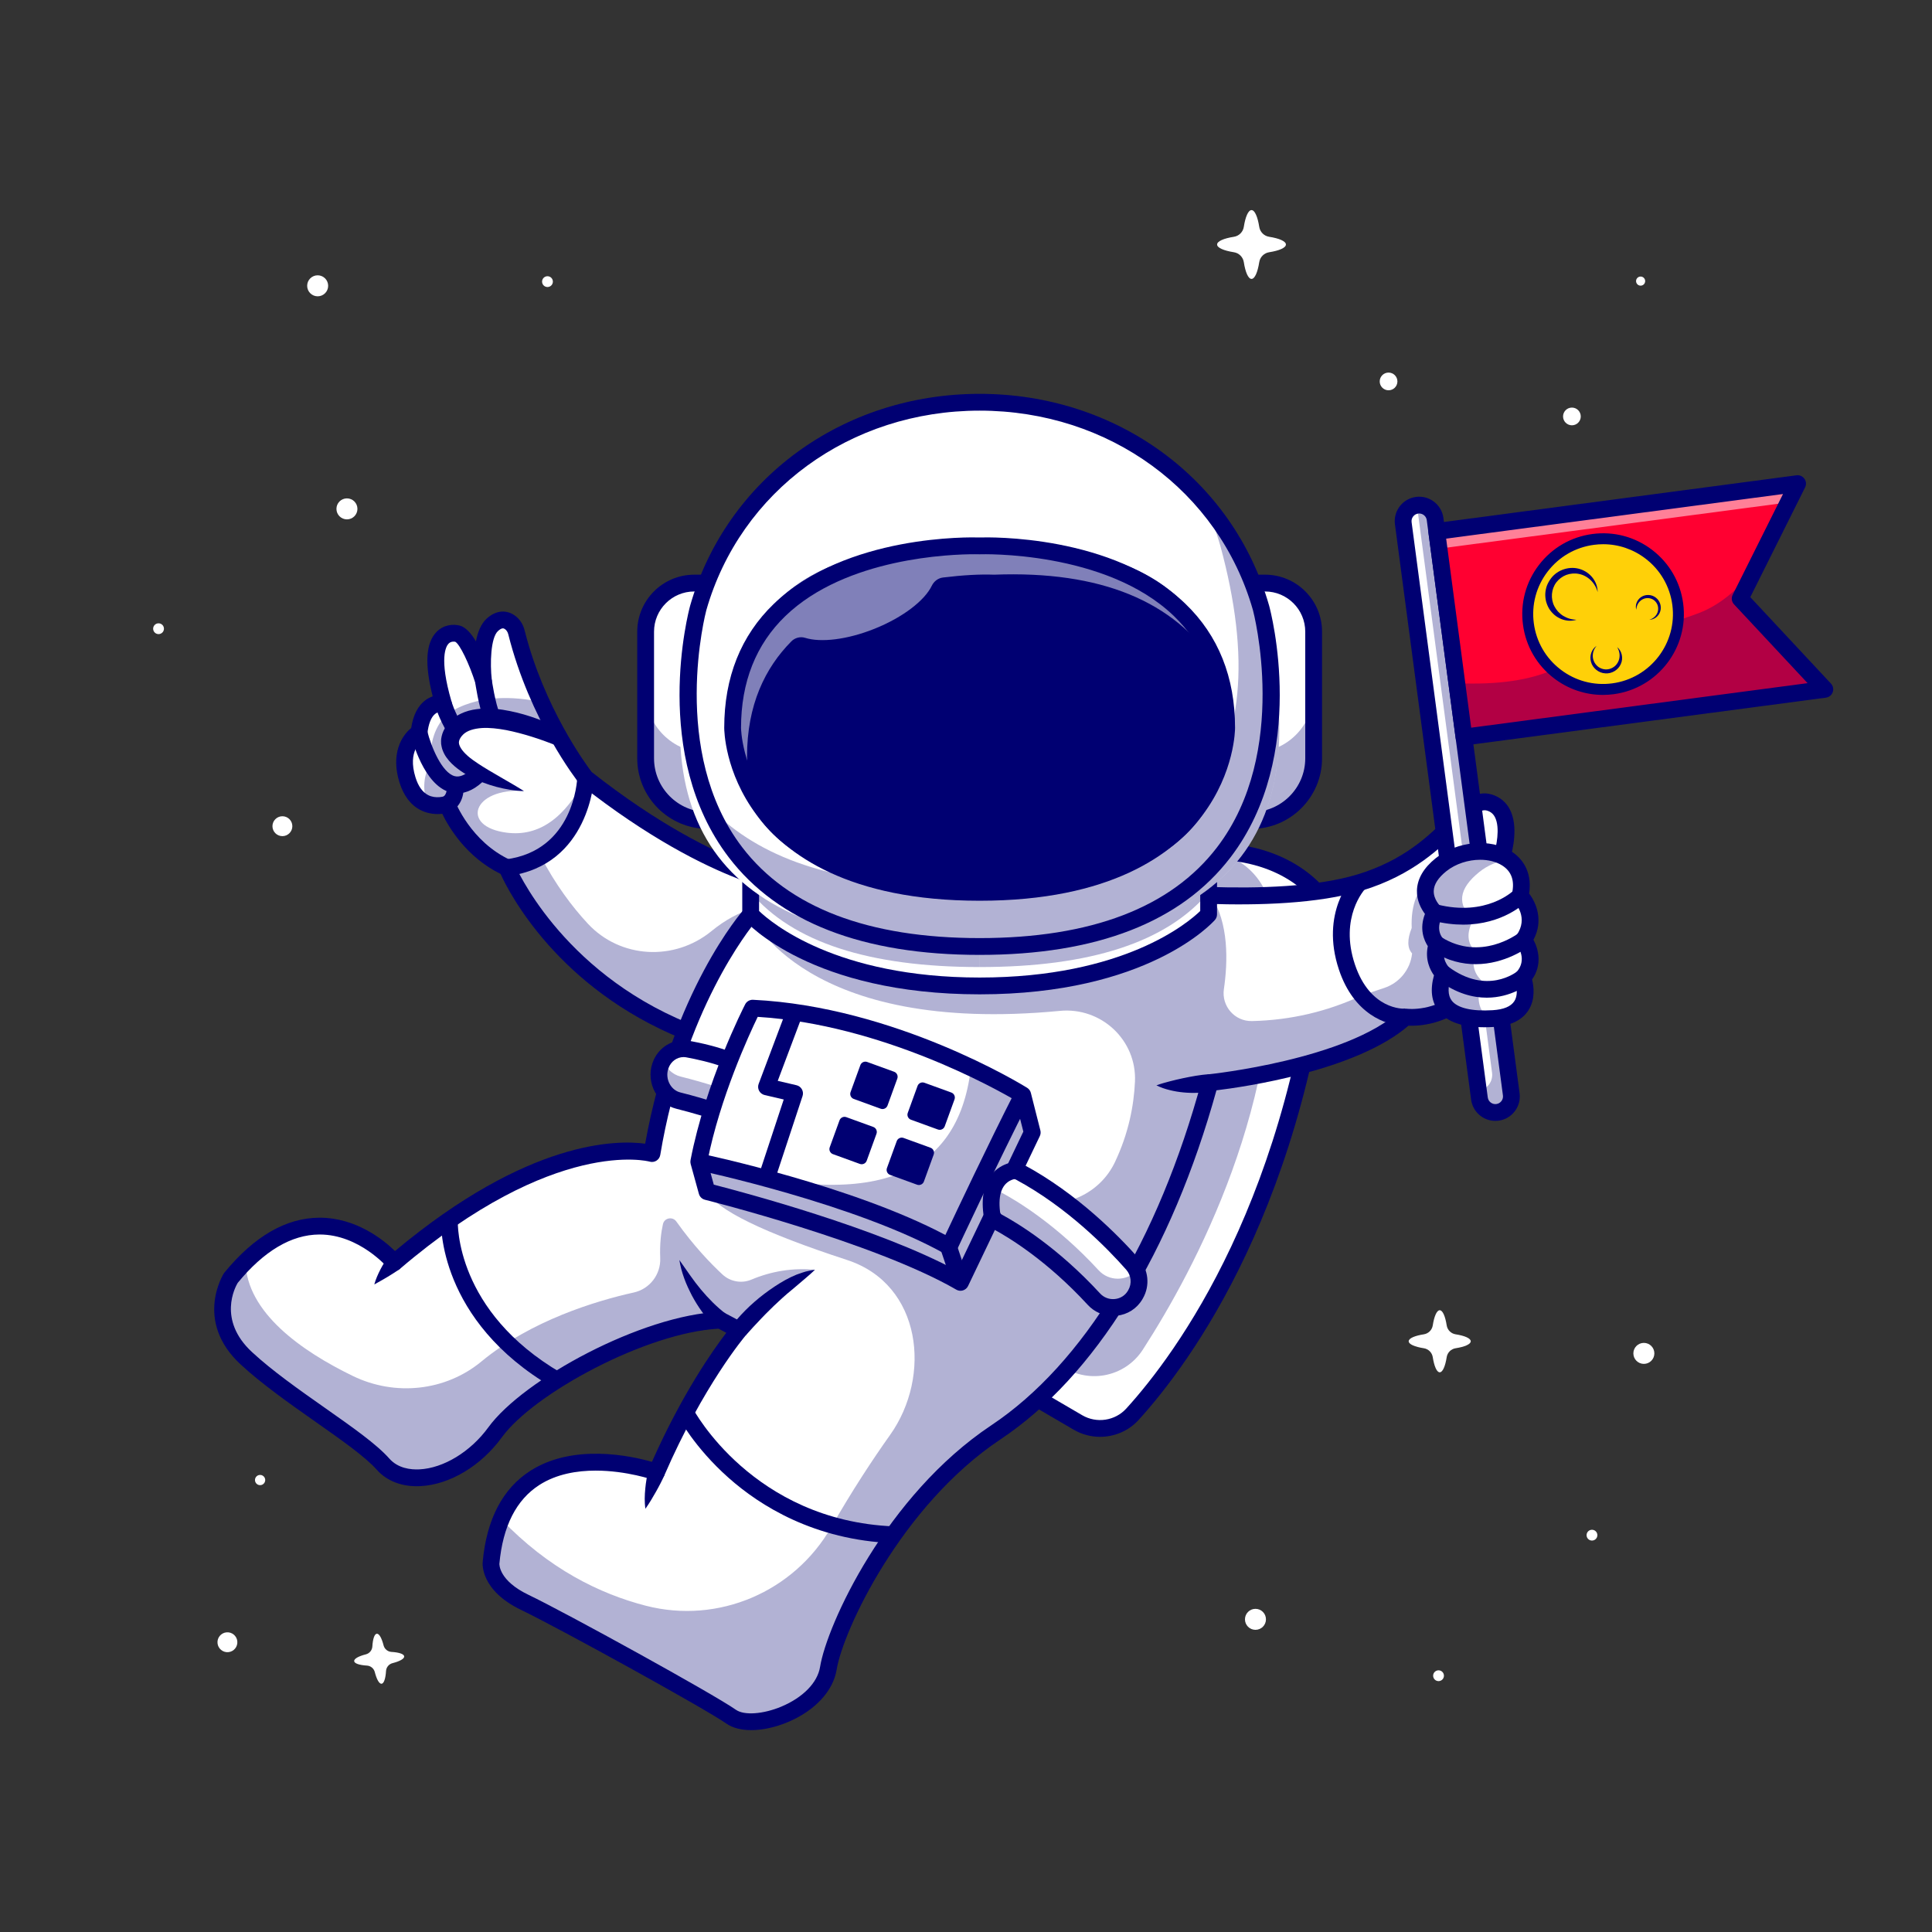 <svg version="1.2" baseProfile="tiny-ps" xmlns="http://www.w3.org/2000/svg" viewBox="0 0 4000 4000" width="600" height="600">
	<rect x="0" y="0" width="4000" height="4000" fill="#333333" stroke="none"/>
	<title>3400_7_06-ai</title>
	<style>
		tspan { white-space:pre }
		.shp0 { fill: #ffffff } 
		.shp1 { fill: #000072 } 
		.shp2 { fill: #ff0031 } 
		.shp3 { fill: #ffd008 } 
	</style>
	<g id="Layer 1">
		<g id="&lt;Group&gt;">
			<g id="&lt;Group&gt;">
				<g id="&lt;Group&gt;">
					<g id="&lt;Group&gt;">
						<g id="&lt;Group&gt;">
							<path id="&lt;Path&gt;" class="shp0" d="M1631.64 1950.03C1629.9 2063.7 1595.37 2206.58 1419.15 2134.64C1234.3 2059.23 1111.13 1946.49 1049.62 1796.41C989.31 1768.73 948.06 1724.91 925.86 1664.96C912.32 1669.83 898.42 1669.56 884.18 1664.16C868.83 1658.35 852.98 1644.64 843.64 1614.63C828.74 1566.74 836.72 1534.26 867.59 1517.21C872.39 1470.9 889.15 1450.68 917.87 1456.55C876.38 1313.61 928.85 1307.2 947.43 1312.02C963.92 1316.3 981.76 1348.77 1000.93 1409.45C994.01 1349.83 1000.14 1311.23 1019.31 1293.64C1033.67 1280.48 1045.65 1282.26 1054.04 1287.38C1061.84 1292.1 1067.01 1300.2 1069.19 1309.09C1082.66 1362.65 1101.14 1411.53 1120.42 1453.56C1131.15 1477.01 1142.13 1498.33 1152.56 1517.21C1174.22 1556.32 1194.21 1587.47 1212.52 1610.66C1350.44 1719.36 1461.43 1774.75 1533.02 1802.58C1568.09 1816.19 1596.01 1841.72 1613 1873.47C1625.43 1896.47 1632.08 1922.75 1631.64 1950.03Z" />
						</g>
						<g id="&lt;Group&gt;">
							<path id="&lt;Compound Path&gt;" fill-rule="evenodd" class="shp1" d="M1504.1 2171.44C1476.91 2171.44 1446.33 2164.55 1412.56 2150.76C1154.48 2045.45 1053.89 1847.92 1036.31 1809.32C965.28 1774.28 928.95 1712.44 915.63 1684.84C904.08 1686.18 887.82 1685.7 871.35 1677.51C850.65 1667.21 835.74 1647.79 827.03 1619.8C808.58 1560.48 831.66 1523.15 851.32 1507.34C855.41 1480.4 865.41 1460.93 881.09 1449.42C886.07 1445.76 891.09 1443.32 895.82 1441.71C878.89 1375 881.51 1331.29 903.73 1308.39C918.37 1293.29 938.15 1291.67 951.78 1295.19C964.07 1298.36 975.44 1311.2 985.37 1327.81C989 1309.11 995.69 1291.7 1007.54 1280.84C1025.07 1264.78 1045.3 1261.73 1063.05 1272.51C1074.4 1279.39 1082.58 1290.88 1086.08 1304.85C1126.29 1465.07 1213.74 1583.56 1224.97 1598.32C1361.91 1706.02 1471.44 1760.01 1539.31 1786.34C1606.06 1812.24 1650.16 1878.13 1649.04 1950.31C1647.47 2052.04 1622.21 2119.79 1573.95 2151.68C1554.03 2164.85 1530.68 2171.43 1504.1 2171.44ZM925.77 1647.59C932.88 1647.59 939.6 1651.92 942.18 1658.91C942.48 1659.71 974.39 1742.76 1056.89 1780.61C1060.89 1782.45 1064.05 1785.74 1065.72 1789.82C1066.62 1791.99 1159.01 2009.73 1425.7 2118.57C1481.2 2141.21 1524.63 2142.59 1554.78 2122.67C1602.23 2091.31 1613.32 2011.34 1614.27 1949.77C1615.16 1892.07 1579.98 1839.43 1526.73 1818.77C1456.36 1791.46 1342.86 1735.55 1201.75 1624.29C1200.68 1623.45 1199.72 1622.49 1198.88 1621.42C1194.73 1616.18 1096.95 1491.03 1052.35 1313.32C1051.11 1308.35 1048.43 1304.31 1045 1302.23C1042.9 1300.97 1039.39 1298.83 1031.04 1306.48C1015.78 1320.47 1014.35 1373.94 1018.2 1407.44C1019.23 1416.34 1013.32 1424.56 1004.56 1426.43C995.8 1428.34 987.05 1423.22 984.35 1414.67C971.46 1373.93 952.1 1334.03 942.68 1328.77C940.58 1328.3 933.8 1327.34 928.69 1332.6C923.51 1337.95 908.62 1362.31 934.59 1451.7C936.33 1457.7 935.16 1464.27 930.81 1468.76C926.45 1473.24 920.47 1475.15 914.42 1473.58C914.47 1473.66 914.03 1473.54 913.29 1473.54C911.12 1473.54 906.11 1474 901.19 1477.81C892.62 1484.47 886.98 1498.72 884.88 1519.01C884.3 1524.68 880.98 1529.7 875.99 1532.45C872.76 1534.37 842.96 1553.93 860.24 1609.47C865.97 1627.89 874.82 1640.26 886.55 1646.22C902.51 1654.35 919.95 1648.59 920.13 1648.53C921.99 1647.89 923.9 1647.59 925.77 1647.59Z" />
						</g>
						<g id="&lt;Group&gt;" style="opacity: 0.302">
							<path id="&lt;Path&gt;" class="shp1" d="M1631.64 1950.03C1629.9 2063.7 1595.37 2206.58 1419.15 2134.64C1234.3 2059.23 1111.13 1946.49 1049.62 1796.41C989.31 1768.73 948.06 1724.91 925.86 1664.96C912.32 1669.83 898.42 1669.56 884.18 1664.16C874.38 1632.57 877.01 1604.26 892.08 1579.26C889.23 1537.36 900.49 1503.69 925.86 1478.26C987.62 1437.12 1064.28 1441.49 1120.42 1453.56C1131.15 1477.01 1142.13 1498.33 1152.56 1517.21C1088.47 1491.5 1026.49 1483.44 966.6 1493.01C901.29 1529.91 910 1565.83 992.74 1600.77L1084.74 1637.78C979.17 1630.43 951.5 1711.71 1049.62 1724.03C1115.07 1732.21 1169.37 1694.42 1212.52 1610.66C1213.95 1673.45 1183.03 1727.74 1119.77 1773.51C1150.17 1831.29 1184.01 1876.76 1217.07 1912.33C1284.46 1984.81 1396.47 1990.51 1473.01 1927.77C1533.09 1878.52 1586.1 1872.53 1613 1873.47C1625.43 1896.47 1632.08 1922.75 1631.64 1950.03Z" />
						</g>
						<g id="&lt;Group&gt;">
							<g id="&lt;Group&gt;">
								<path id="&lt;Path&gt;" class="shp1" d="M1051.86 1813.66L1047.41 1779.17C1187.71 1761.04 1194.91 1616.13 1195.14 1609.97L1229.89 1611.31C1229.82 1613.11 1220.98 1791.8 1051.86 1813.66Z" />
							</g>
							<g id="&lt;Group&gt;">
								<path id="&lt;Path&gt;" class="shp1" d="M1150.72 1542.94C1117.62 1529.93 1082.38 1518.38 1048.02 1511.58C1030.79 1508.44 1013.53 1506.29 997.52 1507.31C981.63 1508.48 967.24 1512.36 958.69 1520.95C954.18 1525.37 951.14 1530.57 950.47 1534.35C949.44 1538.09 950.56 1542.79 953.92 1548.54C957.29 1554.2 962.71 1560.07 968.9 1565.47C975.08 1570.96 982.3 1575.82 989.55 1580.77C1019.14 1600.28 1052.13 1617.21 1084.77 1637.79C1065.3 1637.4 1046.35 1633.96 1027.73 1629.11C1009.15 1624.07 990.92 1617.38 973.39 1608.03C964.6 1603.37 956.06 1598.05 947.71 1591.71C939.43 1585.31 931.23 1578.02 924.22 1568.06C920.72 1563.16 917.68 1557.29 915.53 1550.73C914.45 1547.47 913.95 1543.79 913.32 1540.29C913.26 1536.66 912.97 1532.89 913.5 1529.3C914.5 1522.03 916.89 1515.19 920.09 1509.45C923.23 1503.61 927.1 1498.68 931.34 1494.05C940.02 1484.8 951.03 1478.31 961.95 1474.27C972.91 1470.11 983.97 1468.31 994.66 1467.41C1016.04 1465.9 1036.3 1468.14 1055.76 1472.16C1075.25 1476.04 1093.99 1481.62 1112.22 1488.24C1130.56 1494.91 1147.98 1502.32 1165.68 1511.55L1150.72 1542.94Z" />
							</g>
							<g id="&lt;Group&gt;">
								<path id="&lt;Path&gt;" class="shp1" d="M947.22 1642.52C942.11 1642.52 937.02 1641.82 931.94 1640.43C877.41 1625.45 853.27 1531.94 850.69 1521.32L884.48 1513.11C884.49 1513.12 884.49 1513.12 884.49 1513.13C892.4 1545.55 914.79 1599.67 941.17 1606.9C952.29 1609.96 965.46 1603.79 980.31 1588.61L1005.17 1612.92C985.91 1632.61 966.49 1642.52 947.22 1642.52Z" />
							</g>
							<g id="&lt;Group&gt;">
								<path id="&lt;Path&gt;" class="shp1" d="M933.75 1680.44L918 1649.44L917.51 1649.7C919.08 1648.75 926.82 1643.19 924.65 1627.03L959.12 1622.4C963.6 1655.76 945.28 1674.58 933.75 1680.44Z" />
							</g>
							<g id="&lt;Group&gt;">
								<path id="&lt;Path&gt;" class="shp1" d="M927.52 1519.24C907.86 1486.57 901.33 1461.95 901.06 1460.92L934.7 1452.12C934.76 1452.32 940.46 1473.28 957.32 1501.32L927.52 1519.24Z" />
							</g>
							<g id="&lt;Group&gt;">
								<path id="&lt;Path&gt;" class="shp1" d="M1003.11 1493.72C990.55 1461.54 983.97 1413.79 983.7 1411.77L1018.16 1407.1C1018.22 1407.55 1024.46 1452.78 1035.51 1481.08L1003.11 1493.72Z" />
							</g>
						</g>
					</g>
					<g id="&lt;Group&gt;">
						<g id="&lt;Group&gt;">
							<path id="&lt;Path&gt;" class="shp0" d="M2747.67 1875.95C2695.16 2480.48 2452.87 2809.17 2344.56 2928.1C2315.8 2959.7 2268.75 2966.66 2231.88 2945.09L2149.06 2896.75L2028.24 2838.68L2066.49 2748.36L2483.67 1762.78C2537.52 1760.3 2581.54 1767.4 2617.11 1779.08C2681.27 1800.17 2724.79 1832.47 2747.67 1875.95Z" />
						</g>
						<g id="&lt;Group&gt;" style="opacity: 0.302">
							<path id="&lt;Path&gt;" class="shp1" d="M2193.76 2825.17L2148.3 2791.03L2066.49 2748.36L2483.67 1762.78C2484.21 1762.76 2484.74 1762.73 2485.28 1762.71C2561.8 1759.44 2626.71 1818.32 2632.39 1894.7C2660.87 2277.41 2474.38 2626.73 2366 2794.46C2328.36 2852.72 2249.23 2866.82 2193.76 2825.17Z" />
						</g>
						<g id="&lt;Group&gt;">
							<path id="&lt;Compound Path&gt;" fill-rule="evenodd" class="shp1" d="M2277.54 2974.8C2258.85 2974.8 2240.03 2970.01 2223.11 2960.12L2140.92 2912.11L2020.71 2854.33C2012.35 2850.3 2008.61 2840.42 2012.23 2831.88L2467.63 1756.02C2470.24 1749.85 2476.16 1745.73 2482.85 1745.43C2691.11 1735.79 2760.21 1862.44 2763.05 1867.83C2764.61 1870.78 2765.28 1874.12 2764.99 1877.44C2711.7 2490.89 2462.21 2824.74 2357.42 2939.8C2336.54 2962.73 2307.21 2974.8 2277.54 2974.8ZM2050.72 2830.16L2156.62 2881.07C2157.04 2881.27 2157.45 2881.49 2157.86 2881.73L2240.65 2930.09C2270.36 2947.46 2308.66 2941.69 2331.71 2916.38C2433.8 2804.28 2676.48 2479.33 2729.86 1879.97C2717.18 1860.03 2654.37 1776.1 2495.33 1779.8L2050.72 2830.16Z" />
						</g>
					</g>
					<g id="&lt;Group&gt;">
						<g id="&lt;Group&gt;">
							<path id="&lt;Path&gt;" class="shp0" d="M3109.65 1773.51C3122.4 2015.19 3055.86 2125.92 2910.03 2105.68C2833.36 2176.46 2698.31 2221.7 2504.88 2241.41C2420.72 2551.22 2272.87 2824.82 2062.07 2965.36C1851.28 3105.86 1728.86 3368.82 1715 3453.98C1701.19 3539.18 1560.64 3587.07 1513.79 3554.24C1466.94 3521.4 1162.5 3353.92 1086.88 3317.7C1036.5 3293.59 1013.09 3266.27 1016.63 3235.73C1019.91 3200.11 1027.26 3170.3 1037.65 3145.41C1088.98 3022.23 1196.25 2989.71 1359.43 3047.83C1414.78 2920.09 1471.73 2822.15 1530.29 2754.02C1520.71 2748.69 1507.76 2741.77 1491.44 2733.25C1336.03 2739.66 1093.29 2871.67 1025.13 2965.36C992.93 3009.68 950.21 3039.19 908.97 3052.16C889.99 3058.12 871.26 3060.6 854.07 3059.31C829.63 3057.62 808.22 3048.43 793.07 3031.34C744.08 2976 597.17 2892.93 509.88 2812.05C451.69 2758.09 441.04 2702.73 477.94 2645.96C488.07 2633.54 498.16 2622.41 508.14 2612.48C620.13 2500.96 722.9 2501.47 816.47 2614.02C1039.34 2423.81 1217.13 2348.57 1349.84 2388.32C1386.04 2171.14 1454.16 2006.12 1554.18 1893.24C1554.18 1893.21 1554.18 1893.19 1554.18 1893.19C1726.58 1780.25 1978.38 1762.18 2309.58 1838.99C2368.08 1846.64 2433.82 1851.63 2506.82 1853.95C2608.17 1857.08 2728.25 1853.35 2814.74 1827.27C2994.64 1773.02 3027.68 1644.19 3084.07 1661.73C3139.56 1678.97 3110.64 1770.43 3109.7 1773.51L3109.65 1773.51Z" />
						</g>
						<g id="&lt;Group&gt;" style="opacity: 0.302">
							<path id="&lt;Path&gt;" class="shp1" d="M2910.03 2105.68C2833.36 2176.46 2698.31 2221.7 2504.88 2241.41C2420.72 2551.22 2272.87 2824.82 2062.07 2965.36C1851.28 3105.86 1728.86 3368.82 1715 3453.98C1701.19 3539.18 1560.64 3587.07 1513.79 3554.24C1466.94 3521.4 1162.5 3353.92 1086.88 3317.7C1036.5 3293.59 1013.09 3266.27 1016.63 3235.73C1019.91 3200.11 1027.26 3170.3 1037.65 3145.41C1135.73 3248.09 1241.94 3299.99 1337.2 3324.51C1487.25 3363.15 1644.3 3295.73 1721.28 3161.27C1763.72 3087.16 1805.46 3023.46 1842.87 2970.83C1929.32 2849.21 1908.76 2659.27 1753.87 2608.7C1580.62 2552.14 1483.92 2504.95 1463.76 2467.11L1965.19 2549.63L1980.45 2447.44L2133.99 2486.79C2204.01 2504.74 2277.57 2471.13 2308.49 2405.79C2336.56 2346.49 2347.54 2289.23 2349.83 2239.52C2353.78 2153.52 2280.07 2084.7 2194.38 2092.91C1667.23 2143.43 1556.26 1897.85 1554.18 1893.24C1554.18 1893.21 1554.18 1893.19 1554.18 1893.19C1726.58 1780.25 1978.38 1762.18 2309.58 1838.99C2368.08 1846.64 2433.82 1851.63 2506.82 1853.95C2544.81 1911.13 2542.08 1992.38 2533.94 2047.8C2528.75 2083.18 2556.41 2114.86 2592.16 2114.02C2672.12 2112.15 2748.02 2094.41 2819.86 2060.82L2866.08 2045.37C2897.36 2034.91 2919.95 2007.31 2923.52 1974.52C2923.55 1974.26 2923.58 1974.06 2923.59 1973.93C2913.49 1962.76 2913.23 1945.18 2922.8 1921.16C2918.53 1824.78 2980.81 1775.57 3109.65 1773.51C3122.4 2015.19 3055.86 2125.92 2910.03 2105.68Z" />
						</g>
						<g id="&lt;Group&gt;" style="opacity: 0.302">
							<path id="&lt;Path&gt;" class="shp1" d="M1687.33 2628.92C1637.65 2650.91 1585.3 2692.61 1530.29 2754.02C1520.71 2748.69 1507.76 2741.77 1491.44 2733.25C1336.03 2739.66 1093.29 2871.67 1025.13 2965.36C992.93 3009.68 950.21 3039.19 908.97 3052.16C889.99 3058.12 871.26 3060.6 854.07 3059.31C829.63 3057.62 808.22 3048.43 793.07 3031.34C744.08 2976 597.17 2892.93 509.88 2812.05C451.69 2758.09 441.04 2702.73 477.94 2645.96C488.07 2633.54 498.16 2622.41 508.14 2612.48C510.93 2717.9 624.85 2797.5 730.52 2848.81C817.6 2891.1 922 2880.55 996.62 2818.89C1100.1 2733.39 1234.9 2693.15 1312.31 2675.93C1345.38 2668.57 1368.3 2638.5 1366.92 2604.64C1365.71 2574.63 1368.8 2551.13 1372.57 2534.35C1375.5 2521.33 1392.56 2518.11 1400.29 2529C1436.21 2579.55 1471.65 2616.24 1495.71 2638.6C1511.84 2653.6 1535.23 2657.89 1555.53 2649.37C1598.07 2631.51 1642 2624.69 1687.33 2628.92Z" />
						</g>
						<g id="&lt;Group&gt;">
							<path id="&lt;Compound Path&gt;" fill-rule="evenodd" class="shp1" d="M1555.43 3582.04C1534.74 3582.04 1516.75 3577.54 1503.82 3568.48C1458.7 3536.86 1153.46 3368.88 1079.39 3333.41C993.59 3292.33 999.08 3236.11 999.36 3233.74C1007.51 3145.32 1040.78 3081.68 1098.21 3045.01C1187.54 2987.97 1307.32 3014.43 1349.77 3026.6C1412.75 2884.91 1476.6 2794.66 1503.72 2759.4C1497.36 2756.01 1491.37 2752.86 1487.56 2750.86C1336.6 2759.41 1104.65 2885.59 1039.21 2975.57C995.87 3035.16 931.01 3073.99 869.93 3076.91C832.96 3078.69 801.03 3066.59 780.04 3042.87C756.49 3016.24 706.25 2980.93 653.07 2943.55C600.92 2906.9 541.82 2865.35 498.07 2824.8C401.15 2734.97 462.73 2637.46 463.37 2636.49C463.71 2635.96 464.08 2635.45 464.48 2634.96C525.97 2559.72 592.13 2521.43 661.12 2521.14C661.38 2521.14 661.64 2521.14 661.91 2521.14C737.55 2521.14 794.16 2567.09 817.81 2590.14C1093.93 2359.17 1278.03 2359.99 1335.74 2367.9C1392.48 2052.45 1535 1888.59 1541.15 1881.65C1542.17 1880.49 1543.35 1879.47 1544.64 1878.63C1803.51 1709.07 2282.03 1814.85 2312.65 1821.86C2330.73 1824.14 2639.76 1861.93 2809.71 1810.64C2907.29 1781.19 2959.46 1729.24 2997.55 1691.31C3029.49 1659.5 3054.7 1634.37 3089.24 1645.11C3105.52 1650.18 3118.24 1660.81 3126.01 1675.88C3144.23 1711.17 3131.35 1761.6 3127.15 1775.72C3134.18 1917.79 3106.21 2018.79 3044 2075.92C2993.95 2121.88 2937.23 2124.42 2916.08 2123.58C2807.59 2217.35 2574.55 2250.58 2518.54 2257.37C2425.29 2593.41 2266.86 2849.71 2071.71 2979.81C1865.26 3117.45 1745.17 3376.78 1732.17 3456.78C1724.96 3501.15 1687.36 3541.69 1631.6 3565.22C1605.08 3576.4 1578.57 3582.04 1555.43 3582.04ZM1233.27 3044.74C1194.35 3044.74 1152.15 3051.79 1116.82 3074.39C1068.98 3105 1041.09 3159.82 1033.95 3237.35C1033.86 3238.73 1032.55 3272.42 1094.41 3302.04C1171.43 3338.93 1476.38 3506.77 1523.78 3540C1540.78 3551.92 1580.45 3549.05 1618.08 3533.18C1662.75 3514.33 1692.57 3483.68 1697.85 3451.2C1712 3364.09 1834.13 3096.4 2052.42 2950.88C2242.77 2823.97 2397.5 2570.4 2488.11 2236.86C2489.99 2229.91 2495.96 2224.85 2503.12 2224.12C2505.97 2223.83 2788.86 2193.91 2898.22 2092.91C2902.04 2089.37 2907.25 2087.73 2912.41 2088.46C2914.74 2088.74 2971.68 2095.54 3020.98 2049.84C3074.52 2000.23 3099.17 1905 3092.27 1774.44C3092.15 1772.3 3092.44 1770.15 3093.1 1768.12C3097.55 1754.43 3106.58 1713.98 3095.09 1691.78C3091.54 1684.93 3086.4 1680.65 3078.92 1678.33C3065.05 1674 3049.9 1688.26 3022.09 1715.95C2983.69 1754.19 2925.66 1811.97 2819.76 1843.93C2638.36 1898.69 2320.76 1858 2307.33 1856.24C2306.77 1856.17 2306.21 1856.07 2305.66 1855.94C2300.77 1854.81 1815.73 1745 1565.77 1906.37C1550.45 1924.71 1416.93 2091.65 1367 2391.19C1366.18 2396.11 1363.28 2400.45 1359.05 2403.09C1354.81 2405.73 1349.64 2406.43 1344.86 2404.99C1343.03 2404.47 1149.1 2353 827.78 2627.25C824.24 2630.27 819.64 2631.76 815.01 2631.35C810.37 2630.95 806.09 2628.72 803.12 2625.14C802.56 2624.47 744.13 2555.91 661.88 2555.91C661.58 2555.91 661.28 2555.91 660.97 2555.91C603.22 2556.28 546.41 2589.98 492.12 2656.11C487.37 2664.02 449.63 2732.49 521.71 2799.29C563.74 2838.25 619.32 2877.32 673.07 2915.1C730.36 2955.36 779.83 2990.14 806.09 3019.83C823.85 3039.9 849.72 3043.06 868.28 3042.17C918.3 3039.78 974.36 3005.61 1011.09 2955.11C1082.94 2856.32 1328.44 2722.56 1490.73 2715.89C1493.8 2715.75 1496.79 2716.44 1499.49 2717.84C1500.49 2718.37 1524.34 2730.82 1538.74 2738.82C1543.31 2741.35 1546.49 2745.81 1547.41 2750.95C1548.33 2756.1 1546.89 2761.38 1543.49 2765.35C1542.63 2766.35 1456.24 2868.18 1375.39 3054.76C1371.75 3063.16 1362.22 3067.31 1353.59 3064.23C1352.72 3063.92 1297.45 3044.74 1233.27 3044.74Z" />
						</g>
						<g id="&lt;Group&gt;">
							<g id="&lt;Group&gt;">
								<path id="&lt;Path&gt;" class="shp1" d="M828.65 2626.45C824.74 2629.35 820.49 2632.34 816.15 2635.09C811.84 2637.91 807.39 2640.62 802.92 2643.33C798.4 2646 793.91 2648.73 789.21 2651.33C784.58 2653.98 779.92 2656.66 774.97 2659.27C776.39 2653.86 778.34 2648.72 780.42 2643.64C782.48 2638.55 784.86 2633.68 787.3 2628.84C789.8 2624.05 792.4 2619.33 795.21 2614.79C798.01 2610.2 800.94 2605.89 804.32 2601.6L828.65 2626.45Z" />
							</g>
							<g id="&lt;Group&gt;">
								<path id="&lt;Path&gt;" class="shp1" d="M1144.55 2872.65C906.89 2734.03 912.73 2533.54 913.09 2525.07L947.84 2526.53C947.55 2534.16 943.32 2715.01 1162.07 2842.61L1144.55 2872.65Z" />
							</g>
							<g id="&lt;Group&gt;">
								<path id="&lt;Path&gt;" class="shp1" d="M1480.8 2747.01C1478.96 2745.44 1477.85 2744.37 1476.51 2743.09C1475.19 2741.86 1474.02 2740.6 1472.81 2739.34C1470.42 2736.83 1468.14 2734.3 1465.92 2731.73C1461.46 2726.63 1457.36 2721.3 1453.48 2715.86C1445.64 2705.05 1438.68 2693.77 1432.48 2682.17C1426.52 2670.42 1420.79 2658.67 1416.47 2646.36C1414.11 2640.31 1412.41 2633.97 1410.59 2627.77C1408.91 2621.49 1407.7 2615.07 1406.54 2608.7L1428.53 2640.05C1435.69 2650.36 1443.3 2660.22 1451.12 2669.75C1459.05 2679.2 1467.3 2688.25 1475.88 2696.76C1480.15 2701.03 1484.65 2705.03 1489.05 2708.99C1491.26 2710.95 1493.52 2712.85 1495.77 2714.65L1499.11 2717.3C1500.15 2718.12 1501.45 2719.1 1502.08 2719.51L1480.8 2747.01Z" />
							</g>
							<g id="&lt;Group&gt;">
								<path id="&lt;Path&gt;" class="shp1" d="M1516.59 2743.32C1522.25 2735.74 1527.69 2729.29 1533.72 2722.81C1539.59 2716.35 1545.85 2710.27 1552.14 2704.25C1558.52 2698.32 1565.12 2692.63 1571.81 2687.06C1578.64 2681.66 1585.46 2676.26 1592.6 2671.25C1606.84 2661.26 1621.53 2651.82 1637.25 2644.27C1641.21 2642.42 1645.2 2640.64 1649.2 2638.95C1653.35 2637.49 1657.45 2635.97 1661.61 2634.63L1667.86 2632.69C1669.98 2632.11 1672.17 2631.71 1674.31 2631.22C1678.6 2630.25 1682.95 2629.49 1687.33 2628.93C1674.5 2641.33 1661.44 2651.52 1648.91 2662.48C1645.69 2665.04 1642.59 2667.79 1639.44 2670.45C1636.33 2673.17 1633.07 2675.63 1629.98 2678.34C1623.78 2683.75 1617.64 2689.16 1611.69 2694.81C1605.57 2700.23 1599.79 2706.06 1593.96 2711.78L1585.25 2720.4C1582.41 2723.34 1579.63 2726.34 1576.73 2729.2C1571.07 2735.07 1565.53 2741.05 1560 2747L1544.01 2764.72L1516.59 2743.32Z" />
							</g>
							<g id="&lt;Group&gt;">
								<path id="&lt;Path&gt;" class="shp1" d="M1375.81 3053.7C1373.26 3059.55 1370.4 3065.55 1367.36 3071.38C1364.36 3077.26 1361.14 3083.08 1357.87 3088.9C1351.33 3100.57 1344.5 3112.08 1336.28 3123.7C1334.1 3109.58 1334.69 3095.68 1335.98 3082.09C1336.64 3075.28 1337.5 3068.52 1338.66 3061.85C1339.79 3055.14 1341.19 3048.62 1343.06 3042L1375.81 3053.7Z" />
							</g>
							<g id="&lt;Group&gt;">
								<path id="&lt;Path&gt;" class="shp1" d="M1849.22 3194.96C1685.84 3188.35 1573.57 3117.61 1508.17 3059.42C1437.2 2996.3 1405.16 2935.12 1403.83 2932.55L1434.73 2916.59L1419.28 2924.57L1434.72 2916.57C1435.93 2918.88 1558.55 3148.4 1850.63 3160.21L1849.22 3194.96Z" />
							</g>
							<g id="&lt;Group&gt;">
								<path id="&lt;Path&gt;" class="shp1" d="M2905.75 2123.22C2869.95 2123.22 2802.93 2099.75 2772.16 2007.69C2732.55 1889.16 2799.37 1818.17 2802.23 1815.2L2827.3 1839.3C2825.05 1841.69 2772.45 1898.85 2805.15 1996.67C2836.83 2091.49 2905.93 2088.54 2908.85 2088.33L2911.33 2123.02C2909.57 2123.15 2907.71 2123.22 2905.75 2123.22Z" />
							</g>
							<g id="&lt;Group&gt;">
								<path id="&lt;Path&gt;" class="shp1" d="M2507.8 2258.56C2498.02 2261.15 2488.76 2262.05 2479.16 2262.56C2469.62 2262.97 2460.05 2262.67 2450.49 2261.77C2440.94 2260.89 2431.4 2259.37 2421.97 2256.98C2412.55 2254.74 2403.21 2251.57 2394.22 2247.09C2403.71 2243.59 2412.86 2241.19 2421.94 2238.78C2431.01 2236.37 2439.98 2234.34 2448.9 2232.41C2457.82 2230.51 2466.7 2228.81 2475.57 2227.32C2484.37 2225.96 2493.48 2224.6 2501.97 2224.27L2502.65 2224.25C2512.29 2223.88 2520.4 2231.38 2520.77 2241.02C2521.09 2249.33 2515.52 2256.51 2507.8 2258.56Z" />
							</g>
						</g>
					</g>
					<g id="&lt;Group&gt;">
						<g id="&lt;Group&gt;">
							<g id="&lt;Group&gt;">
								<path id="&lt;Path&gt;" class="shp0" d="M1551.6 1698.69L1465.35 1698.69C1394.31 1698.69 1336.72 1641.1 1336.72 1570.06L1336.72 1307.8C1336.72 1252.23 1381.77 1207.19 1437.33 1207.19L1551.6 1207.19L1551.6 1698.69Z" />
							</g>
							<g id="&lt;Group&gt;" style="opacity: 0.302">
								<path id="&lt;Path&gt;" class="shp1" d="M1462.15 1558.21L1551.6 1558.21L1551.6 1698.69L1462.15 1698.69C1392.88 1698.69 1336.72 1642.54 1336.72 1573.27L1336.72 1432.79C1336.72 1502.05 1392.88 1558.21 1462.15 1558.21Z" />
							</g>
							<g id="&lt;Group&gt;">
								<path id="&lt;Compound Path&gt;" fill-rule="evenodd" class="shp1" d="M1568.99 1716.08L1465.35 1716.08C1384.84 1716.08 1319.34 1650.58 1319.34 1570.07L1319.34 1307.79C1319.34 1242.73 1372.27 1189.8 1437.33 1189.8L1568.99 1189.8L1568.99 1716.08ZM1437.33 1224.58C1391.44 1224.58 1354.11 1261.91 1354.11 1307.79L1354.11 1570.07C1354.11 1631.4 1404.01 1681.31 1465.35 1681.31L1534.22 1681.31L1534.22 1224.58L1437.33 1224.58Z" />
							</g>
						</g>
						<g id="&lt;Group&gt;">
							<g id="&lt;Group&gt;">
								<path id="&lt;Path&gt;" class="shp0" d="M2504.89 1207.19L2619.16 1207.19C2674.72 1207.19 2719.77 1252.23 2719.77 1307.8L2719.77 1570.06C2719.77 1641.1 2662.18 1698.69 2591.14 1698.69L2504.89 1698.69L2504.89 1207.19Z" />
							</g>
							<g id="&lt;Group&gt;" style="opacity: 0.302">
								<path id="&lt;Path&gt;" class="shp1" d="M2719.77 1432.79L2719.77 1573.27C2719.77 1642.54 2663.61 1698.69 2594.34 1698.69L2504.89 1698.69L2504.89 1558.21L2594.34 1558.21C2663.61 1558.21 2719.77 1502.05 2719.77 1432.79Z" />
							</g>
							<g id="&lt;Group&gt;">
								<path id="&lt;Compound Path&gt;" fill-rule="evenodd" class="shp1" d="M2591.14 1716.08L2487.5 1716.08L2487.5 1189.8L2619.16 1189.8C2684.22 1189.8 2737.15 1242.73 2737.15 1307.79L2737.15 1570.07C2737.15 1650.58 2671.65 1716.08 2591.14 1716.08ZM2522.27 1681.31L2591.14 1681.31C2652.48 1681.31 2702.38 1631.4 2702.38 1570.07L2702.38 1307.79C2702.38 1261.91 2665.05 1224.58 2619.16 1224.58L2522.27 1224.58L2522.27 1681.31Z" />
							</g>
						</g>
						<g id="&lt;Group&gt;">
							<g id="&lt;Group&gt;">
								<path id="&lt;Path&gt;" class="shp0" d="M2502.31 1801.09L2502.31 1893.18C2415.56 1991.91 2257.54 2041.27 2028.24 2041.27C1798.95 2041.27 1640.93 1991.91 1554.18 1893.18L1554.18 1801.09L2502.31 1801.09Z" />
							</g>
							<g id="&lt;Group&gt;" style="opacity: 0.302">
								<path id="&lt;Path&gt;" class="shp1" d="M2028.24 1801.09L2028.24 2002.18C1798.95 2002.18 1640.93 1950.62 1554.18 1847.5L1554.18 1801.09L2028.24 1801.09Z" />
							</g>
							<g id="&lt;Group&gt;" style="opacity: 0.302">
								<path id="&lt;Path&gt;" class="shp1" d="M2502.31 1801.09L2502.31 1847.5C2415.56 1950.62 2257.54 2002.18 2028.24 2002.18L2028.24 1801.09L2502.31 1801.09Z" />
							</g>
							<g id="&lt;Group&gt;">
								<path id="&lt;Compound Path&gt;" fill-rule="evenodd" class="shp1" d="M2028.25 2058.66C1680.43 2058.66 1546.63 1910.94 1541.1 1904.65C1538.32 1901.48 1536.78 1897.4 1536.78 1893.18L1536.78 1801.09C1536.78 1791.48 1544.56 1783.7 1554.17 1783.7L2502.33 1783.7C2511.93 1783.7 2519.71 1791.48 2519.71 1801.09L2519.71 1893.18C2519.71 1897.4 2518.18 1901.48 2515.39 1904.65C2509.86 1910.94 2376.06 2058.66 2028.25 2058.66ZM1571.55 1886.06C1596.46 1909.97 1730.86 2023.88 2028.25 2023.88C2326.92 2023.88 2460.16 1910.12 2484.94 1886.11L2484.94 1818.47L1571.55 1818.47L1571.55 1886.06Z" />
							</g>
						</g>
						<g id="&lt;Group&gt;">
							<g id="&lt;Group&gt;">
								<path id="&lt;Path&gt;" class="shp0" d="M1445.62 1258.68C1515.96 1012.42 1745.01 832.79 2028.24 832.79C2311.48 832.79 2540.53 1012.42 2610.87 1258.68C2738.25 1725.97 2544.05 1959.61 2028.24 1959.61C1512.44 1959.61 1318.24 1725.97 1445.62 1258.68Z" />
							</g>
							<g id="&lt;Group&gt;" style="opacity: 0.302">
								<path id="&lt;Path&gt;" class="shp1" d="M2028.25 1959.61C1686.62 1959.61 1533.11 1822.95 1468.17 1670.31C1557.05 1763.17 1704.11 1830.44 1943.79 1830.44C2459.59 1830.44 2653.8 1596.8 2526.42 1129.5C2517.62 1098.72 2506.35 1068.97 2492.79 1040.48C2546.95 1103.24 2587.62 1177.28 2610.87 1258.68C2738.25 1725.97 2544.05 1959.61 2028.25 1959.61Z" />
							</g>
							<g id="&lt;Group&gt;">
								<path id="&lt;Compound Path&gt;" fill-rule="evenodd" class="shp1" d="M2028.25 1977C1785.96 1977 1611.21 1909.07 1508.88 1775.1C1347.08 1563.3 1425.43 1266.63 1428.84 1254.1C1503.81 991.62 1744.67 815.41 2028.25 815.41C2311.82 815.41 2552.68 991.62 2627.59 1253.9C2631.07 1266.63 2709.41 1563.3 2547.61 1775.1C2445.27 1909.07 2270.53 1977 2028.25 1977ZM2028.25 850.18C1760.36 850.18 1532.94 1016.26 1462.34 1263.45C1461.61 1266.14 1385.25 1556.19 1536.64 1754.16C1632.07 1878.95 1797.47 1942.22 2028.25 1942.22C2259.02 1942.22 2424.42 1878.95 2519.85 1754.16C2671.24 1556.19 2594.89 1266.14 2594.1 1263.24C2523.55 1016.26 2296.13 850.18 2028.25 850.18Z" />
							</g>
						</g>
						<g id="&lt;Group&gt;">
							<g id="&lt;Group&gt;">
								<path id="&lt;Path&gt;" class="shp1" d="M1516.83 1507.02C1516.83 1242.66 1687.3 1117.05 2028.24 1130.2C2369.19 1117.05 2539.66 1242.66 2539.66 1507.02C2539.69 1734.01 2369.22 1847.5 2028.24 1847.5C1687.27 1847.5 1516.8 1734.01 1516.83 1507.02Z" />
							</g>
							<g id="&lt;Group&gt;" style="opacity: 0.502">
								<path id="&lt;Path&gt;" class="shp0" d="M2518.05 1378.03C2431.6 1244.1 2278.27 1181.37 2058.05 1189.82C2028.88 1188.71 1993.66 1190.66 1952.39 1195.68C1942.15 1196.93 1933.58 1203.57 1929.1 1212.87C1914.46 1243.21 1869.51 1278.22 1810.5 1301.84C1753.74 1324.57 1699.13 1330.7 1666.99 1320.59C1656.95 1317.43 1645.88 1320.36 1638.47 1327.83C1583.99 1382.79 1546.64 1459.51 1546.64 1566.63C1546.65 1592.14 1553.08 1621.85 1565.91 1655.75C1533.21 1604.16 1516.85 1554.59 1516.83 1507.02C1516.83 1242.66 1687.3 1117.05 2028.25 1130.2C2289.95 1120.12 2453.22 1202.73 2518.05 1378.03Z" />
							</g>
							<g id="&lt;Group&gt;">
								<path id="&lt;Compound Path&gt;" fill-rule="evenodd" class="shp1" d="M2028.25 1864.89C1756.86 1864.89 1627.54 1768.53 1566.83 1687.7C1500.19 1598.96 1499.44 1510.73 1499.44 1507.02C1499.44 1402.16 1533.99 1315.75 1602.13 1250.19C1751.81 1106.17 2009.88 1112.16 2028.25 1112.8C2046.6 1112.17 2304.68 1106.16 2454.36 1250.19C2522.5 1315.75 2557.05 1402.16 2557.05 1507.02C2557.05 1510.73 2556.3 1598.96 2489.66 1687.7C2428.96 1768.53 2299.63 1864.89 2028.25 1864.89ZM2017.83 1147.46C1969.32 1147.46 1751.67 1154.46 1626.14 1275.34C1565.14 1334.08 1534.22 1412.03 1534.22 1507.02C1534.22 1507.79 1535.3 1588.83 1595.84 1668.4C1676.33 1774.19 1825.85 1830.11 2028.25 1830.11C2230.64 1830.11 2380.16 1774.19 2460.66 1668.4C2521.19 1588.83 2522.27 1507.79 2522.27 1506.98C2522.27 1412.03 2491.35 1334.08 2430.35 1275.34C2289.19 1139.4 2031.52 1147.47 2028.91 1147.58L2028.25 1147.6L2027.58 1147.58C2027.3 1147.57 2023.87 1147.46 2017.83 1147.46Z" />
							</g>
						</g>
					</g>
					<g id="&lt;Group&gt;">
						<g id="&lt;Group&gt;">
							<g id="&lt;Group&gt;">
								<path id="&lt;Path&gt;" class="shp0" d="M3100.32 2303.02L3100.32 2303.02C3082.13 2305.43 3065.44 2292.63 3063.03 2274.44L2905.34 1083.35C2902.93 1065.16 2915.72 1048.46 2933.91 1046.05C2952.1 1043.64 2968.8 1056.44 2971.21 1074.63L3128.9 2265.72C3131.31 2283.91 3118.51 2300.61 3100.32 2303.02Z" />
							</g>
							<g id="&lt;Group&gt;" style="opacity: 0.302">
								<path id="&lt;Path&gt;" class="shp1" d="M3100.32 2303.02C3082.13 2305.43 3065.44 2292.63 3063.03 2274.44L3060.89 2258.25C3078.91 2255.69 3091.55 2239.1 3089.15 2221.01L2933.6 1046.11C2933.71 1046.09 2933.81 1046.06 2933.91 1046.05L2933.91 1046.05C2952.1 1043.64 2968.8 1056.44 2971.21 1074.63L3128.9 2265.72C3131.31 2283.91 3118.51 2300.61 3100.32 2303.02Z" />
							</g>
							<g id="&lt;Group&gt;">
								<path id="&lt;Compound Path&gt;" fill-rule="evenodd" class="shp1" d="M3095.93 2320.7C3070.95 2320.7 3049.16 2302.15 3045.79 2276.73L2888.1 1085.63C2886.32 1072.23 2889.87 1058.94 2898.1 1048.2C2906.32 1037.47 2918.23 1030.59 2931.63 1028.82C2959.26 1025.13 2984.78 1044.68 2988.44 1072.35L3146.14 2263.44C3147.91 2276.84 3144.36 2290.13 3136.14 2300.87C3127.92 2311.6 3116.01 2318.48 3102.6 2320.26L3102.61 2320.26C3100.36 2320.55 3098.13 2320.7 3095.93 2320.7ZM2938.28 1063.15C2937.59 1063.15 2936.89 1063.19 2936.19 1063.29C2932 1063.84 2928.28 1066 2925.7 1069.36C2923.13 1072.71 2922.02 1076.87 2922.57 1081.07L3080.27 2272.16C3081.41 2280.82 3089.38 2286.94 3098.04 2285.78C3102.24 2285.23 3105.96 2283.07 3108.53 2279.71C3111.1 2276.36 3112.22 2272.2 3111.66 2268.01L2953.97 1076.91C2952.91 1068.96 2946.09 1063.15 2938.28 1063.15Z" />
							</g>
						</g>
						<g id="&lt;Group&gt;">
							<path id="&lt;Path&gt;" class="shp2" d="M3602.85 1239.39L3778.11 1427.22L3030.97 1526.14L2974.58 1100.21L3721.72 1001.29L3636.84 1171.35L3602.85 1239.39Z" />
						</g>
						<g id="&lt;Group&gt;" style="opacity: 0.502">
							<g id="&lt;Group&gt;">
								<path id="&lt;Path&gt;" class="shp0" d="M3620.75 1258.57L3778.11 1427.22L3757.94 1429.89L3612.85 1274.39L3620.75 1258.57Z" />
							</g>
							<g id="&lt;Group&gt;">
								<path id="&lt;Path&gt;" class="shp0" d="M3036.24 1525.44L3030.97 1526.14L2974.58 1100.21L3721.72 1001.29L3702.31 1040.19L2984.58 1135.21L3036.24 1525.44Z" />
							</g>
						</g>
						<g id="&lt;Group&gt;" style="opacity: 0.302">
							<path id="&lt;Path&gt;" class="shp1" d="M3778.11 1427.22L3030.97 1526.14L3016.19 1414.53C3188.12 1421.84 3289.05 1374.13 3318.98 1271.41C3355.36 1306.45 3421.26 1305.83 3516.69 1269.54C3566.16 1250.71 3605.95 1212.82 3636.84 1171.35L3602.85 1239.39L3778.11 1427.22Z" />
						</g>
						<g id="&lt;Group&gt;">
							<path id="&lt;Compound Path&gt;" fill-rule="evenodd" class="shp1" d="M3030.98 1543.5C3027.18 1543.5 3023.46 1542.26 3020.4 1539.92C3016.74 1537.11 3014.35 1532.97 3013.74 1528.4L2957.35 1102.5C2956.09 1092.98 2962.79 1084.24 2972.31 1082.98L3719.43 984.06C3725.81 983.19 3732.13 985.97 3735.87 991.2C3739.61 996.44 3740.15 1003.31 3737.27 1009.07L3623.79 1236.35L3790.81 1415.33C3795.26 1420.09 3796.67 1426.94 3794.47 1433.07C3792.27 1439.2 3786.84 1443.58 3780.38 1444.44L3033.26 1543.35C3032.5 1543.45 3031.74 1543.5 3030.98 1543.5ZM2994.11 1115.17L3045.94 1506.59L3742.36 1414.39L3590.12 1251.25C3585.17 1245.94 3584.03 1238.11 3587.28 1231.62L3691.52 1022.84L2994.11 1115.17Z" />
						</g>
						<g id="&lt;Group&gt;">
							<path id="&lt;Path&gt;" class="shp3" d="M3473.61 1250.95C3484.92 1336.34 3424.86 1414.72 3339.47 1426.03C3254.08 1437.33 3175.69 1377.28 3164.38 1291.89C3153.08 1206.49 3213.14 1128.11 3298.53 1116.8C3383.92 1105.5 3462.31 1165.55 3473.61 1250.95Z" />
						</g>
						<g id="&lt;Group&gt;">
							<path id="&lt;Compound Path&gt;" fill-rule="evenodd" class="shp1" d="M3318.65 1438.73C3282.11 1438.73 3246.76 1426.81 3217.26 1404.21C3181.79 1377.03 3159.02 1337.67 3153.16 1293.37C3147.29 1249.07 3159.03 1205.15 3186.21 1169.67C3213.38 1134.21 3252.74 1111.44 3297.04 1105.58C3341.35 1099.73 3385.27 1111.45 3420.74 1138.62C3456.21 1165.8 3478.97 1205.16 3484.84 1249.46C3496.94 1340.9 3432.4 1425.15 3340.95 1437.26C3333.5 1438.24 3326.05 1438.73 3318.65 1438.73ZM3319.3 1126.75C3312.9 1126.75 3306.46 1127.17 3300.01 1128.03C3261.71 1133.1 3227.68 1152.78 3204.18 1183.45C3180.68 1214.12 3170.54 1252.1 3175.61 1290.4C3180.68 1328.7 3200.36 1362.74 3231.03 1386.23C3261.7 1409.73 3299.69 1419.88 3337.98 1414.81C3417.04 1404.34 3472.86 1331.5 3462.39 1252.43C3457.32 1214.13 3437.63 1180.09 3406.97 1156.6C3381.46 1137.06 3350.9 1126.75 3319.3 1126.75Z" />
						</g>
						<g id="&lt;Group&gt;">
							<path id="&lt;Path&gt;" class="shp1" d="M3263.88 1283.23C3259.01 1284.66 3253.83 1285.34 3248.55 1285.17C3243.33 1284.78 3238 1283.83 3232.96 1281.83C3228 1279.76 3223.15 1277.1 3218.89 1273.59C3214.69 1270.01 3210.96 1265.84 3207.85 1261.17C3204.89 1256.41 3202.7 1251.18 3201.13 1245.74C3199.71 1240.27 3199.14 1234.59 3199.35 1228.89C3199.72 1223.21 3200.86 1217.57 3202.83 1212.22C3204.95 1206.92 3207.76 1201.93 3211.2 1197.41C3224.97 1179.04 3250.63 1171.32 3271.68 1178.4C3282.22 1181.74 3291.43 1188.41 3297.86 1196.91C3301.02 1201.21 3303.54 1205.9 3305.24 1210.82C3306.93 1215.76 3307.64 1220.91 3307.78 1225.94C3302.67 1206.3 3286.86 1191.72 3269.04 1188.26C3260.18 1186.45 3251.03 1187.33 3242.77 1190.31C3234.59 1193.49 3227.44 1198.91 3222.14 1205.79C3211.78 1219.72 3209.94 1239.39 3218.17 1255.2C3220.2 1259.13 3222.71 1262.87 3225.76 1266.23C3228.93 1269.45 3232.37 1272.53 3236.33 1275C3240.33 1277.38 3244.63 1279.43 3249.27 1280.81C3253.9 1282.22 3258.79 1282.88 3263.88 1283.23Z" />
						</g>
						<g id="&lt;Group&gt;">
							<path id="&lt;Path&gt;" class="shp1" d="M3387.82 1262.3C3384.78 1253.05 3389.18 1241.48 3398.23 1235.85C3407.14 1230.02 3419.93 1230.58 3428.33 1237.44C3436.99 1243.94 3440.64 1256.05 3437.3 1265.98C3434.24 1276.04 3424.5 1283.17 3414.86 1283.02C3424.13 1280.61 3431.01 1273.15 3432.64 1264.74C3433.5 1260.56 3433.08 1256.24 3431.68 1252.34C3430.17 1248.48 3427.62 1245.1 3424.37 1242.6C3417.8 1237.69 3408.51 1236.82 3401.05 1240.73C3393.48 1244.43 3388.13 1252.7 3387.82 1262.3Z" />
						</g>
						<g id="&lt;Group&gt;">
							<path id="&lt;Path&gt;" class="shp1" d="M3348.17 1339.89C3357.81 1347.4 3361.3 1362.53 3355.81 1374.71C3350.61 1387.01 3336.9 1395.37 3323.36 1394.09C3309.79 1393.38 3297.53 1383.32 3294.07 1370.63C3290.22 1358.02 3295.38 1343.79 3305.53 1337.2C3297.56 1346.19 3295.6 1358.78 3299.79 1368.67C3301.81 1373.63 3305.27 1377.84 3309.45 1380.91C3313.72 1383.89 3318.74 1385.62 3323.87 1385.95C3334.15 1386.47 3344.43 1380.89 3349.47 1371.6C3354.77 1362.46 3354.56 1350.1 3348.17 1339.89Z" />
						</g>
					</g>
					<g id="&lt;Group&gt;">
						<g id="&lt;Group&gt;">
							<path id="&lt;Path&gt;" class="shp0" d="M2970.7 1889.3C2936.1 1857.9 2940.36 1824.89 2983.47 1790.29C3048.15 1738.39 3169.51 1759.95 3147.16 1854.97C3174.84 1882.65 3177.23 1912.99 3154.34 1945.99C3175.63 1973.14 3175.1 1999.22 3152.75 2024.24C3173.51 2076.94 3153.01 2105.15 3091.27 2108.87C2998.65 2114.46 2966.71 2078.53 2988.27 2015.46C2971.5 2000.02 2967.11 1979.92 2975.09 1955.17C2957.79 1937.87 2956.33 1915.92 2970.7 1889.3Z" />
						</g>
						<g id="&lt;Group&gt;" style="opacity: 0.302">
							<path id="&lt;Path&gt;" class="shp1" d="M3084.57 2109.19C2997.14 2112.66 2967.24 2076.98 2988.27 2015.46C2971.5 2000.02 2967.11 1979.92 2975.09 1955.17C2957.79 1937.87 2956.33 1915.92 2970.7 1889.3C2936.1 1857.9 2940.36 1824.89 2983.47 1790.29C3024.09 1757.7 3087.04 1754.1 3122.74 1779.44C3101.32 1782.87 3080.14 1791.41 3062.96 1805.2C3019.85 1839.8 3015.59 1872.8 3050.19 1904.21C3035.82 1930.82 3037.28 1952.78 3054.58 1970.08C3046.6 1994.83 3050.99 2014.92 3067.76 2030.36C3055.44 2066.4 3060.62 2093.56 3084.57 2109.19Z" />
						</g>
						<g id="&lt;Group&gt;">
							<path id="&lt;Compound Path&gt;" fill-rule="evenodd" class="shp1" d="M3073.4 2126.82C3027.3 2126.82 2995.28 2115.41 2978.06 2092.8C2963.7 2073.95 2960.63 2049.25 2968.88 2019.32C2960.88 2008.15 2950.25 1987.07 2956.13 1958.92C2948.36 1946.97 2938.09 1923.27 2950.21 1892.19C2942.62 1882.08 2932.99 1864.9 2933.64 1843.48C2934.38 1819.34 2947.48 1796.88 2972.59 1776.73C3016.69 1741.34 3085.24 1735.07 3128.64 1762.45C3158.45 1781.26 3171.73 1812.83 3165.85 1850C3181.05 1869.72 3195.9 1906.5 3174.85 1945.77C3185.57 1965.53 3193.15 1997.86 3172 2027.93C3175.51 2042.15 3179.03 2068.85 3164.58 2091.53C3151.22 2112.47 3126.91 2124.14 3092.31 2126.23C3085.77 2126.63 3079.46 2126.82 3073.4 2126.82ZM3064.57 1780.05C3039.97 1780.05 3013.78 1788.27 2994.36 1803.85C2977.65 1817.26 2968.93 1830.86 2968.41 1844.27C2967.71 1862.46 2982.34 1876.38 2982.48 1876.52C2988.25 1881.92 2989.75 1890.62 2986 1897.57C2970.77 1925.76 2987.22 1942.71 2987.39 1942.88C2992 1947.49 2993.64 1954.3 2991.64 1960.51C2983.18 1986.74 2999.87 2002.51 3000.04 2002.66C3005.11 2007.33 3006.95 2014.56 3004.72 2021.08C2997 2043.67 2997.34 2060.71 3005.73 2071.73C3017.42 2087.08 3047.43 2094.12 3090.22 2091.52C3113.07 2090.14 3128.23 2083.85 3135.25 2072.83C3145.87 2056.18 3136.66 2030.86 3136.57 2030.61C3134.16 2024.5 3135.4 2017.55 3139.78 2012.65C3162.59 1987.13 3142.91 1959.67 3140.59 1956.63C3136.02 1950.64 3135.76 1942.28 3140.05 1936.09C3165.03 1900.07 3137.95 1870.44 3134.78 1867.18C3130.64 1862.93 3128.87 1856.76 3130.23 1850.98C3136.54 1824.17 3129.76 1804.27 3110.09 1791.86C3097.45 1783.89 3081.39 1780.05 3064.57 1780.05Z" />
						</g>
						<g id="&lt;Group&gt;">
							<path id="&lt;Path&gt;" class="shp1" d="M3029.26 1914.36C3010.25 1914.36 2989.29 1911.98 2966.41 1906.15L2974.99 1872.45C3077.08 1898.46 3132.54 1844.98 3134.85 1842.68L3159.53 1867.18C3157.22 1869.52 3111.78 1914.36 3029.26 1914.36Z" />
						</g>
						<g id="&lt;Group&gt;">
							<path id="&lt;Path&gt;" class="shp1" d="M3055.2 1996.23C3027.82 1996.23 2997.27 1989.42 2965.92 1969.94L2984.27 1940.4C3065.3 1990.74 3140.59 1934.61 3143.76 1932.2L3164.97 1959.75C3162.26 1961.85 3116.73 1996.23 3055.2 1996.23Z" />
						</g>
						<g id="&lt;Group&gt;">
							<path id="&lt;Path&gt;" class="shp1" d="M3078.15 2065.6C3049.25 2065.6 3014.87 2056.82 2977.91 2029.43L2998.62 2001.49C3078.55 2060.75 3139.15 2012.89 3141.69 2010.82L3163.88 2037.6C3163.35 2038.04 3129.35 2065.6 3078.15 2065.6Z" />
						</g>
					</g>
					<g id="&lt;Group&gt;">
						<g id="&lt;Group&gt;">
							<path id="&lt;Path&gt;" class="shp0" d="M1475.9 2298.9C1452.95 2291.58 1429.04 2284.81 1404.17 2278.59C1374.85 2271.27 1357.1 2238.24 1366.96 2207.68C1367.11 2207.23 1367.26 2206.77 1367.42 2206.32C1375.86 2181.72 1399.96 2167.58 1424.02 2172C1445.87 2176.01 1480.57 2183.57 1510.69 2195.39C1545.48 2249.37 1533.88 2283.87 1475.9 2298.9Z" />
						</g>
						<g id="&lt;Group&gt;" style="opacity: 0.302">
							<path id="&lt;Path&gt;" class="shp1" d="M1522.99 2223.55C1530.23 2249.18 1529.33 2285.05 1475.9 2298.9C1452.95 2291.58 1429.04 2284.81 1404.17 2278.59C1374.85 2271.27 1357.1 2238.24 1366.96 2207.68C1367.11 2207.23 1367.26 2206.77 1367.42 2206.32C1368.8 2202.3 1370.63 2198.58 1372.78 2195.16C1378.78 2211.45 1391.94 2224.62 1409.14 2228.91C1434.01 2235.13 1457.92 2241.9 1480.87 2249.22C1502.6 2243.59 1515.65 2234.3 1522.99 2223.55Z" />
						</g>
						<g id="&lt;Group&gt;">
							<path id="&lt;Compound Path&gt;" fill-rule="evenodd" class="shp1" d="M1475.9 2316.29C1474.11 2316.29 1472.33 2316.02 1470.61 2315.47C1470.27 2315.36 1436.25 2304.53 1399.96 2295.47C1381.68 2290.9 1365.74 2278.45 1356.23 2261.32C1346.24 2243.33 1344.12 2221.84 1350.42 2202.34L1350.95 2200.74C1362.15 2168.1 1394.19 2148.88 1427.16 2154.9C1451.13 2159.3 1486.18 2167.1 1517.04 2179.21C1520.44 2180.54 1523.33 2182.91 1525.3 2185.97C1528.28 2190.59 1553.96 2232.19 1539.01 2270.47C1530.35 2292.64 1510.58 2307.87 1480.26 2315.73C1478.83 2316.11 1477.36 2316.29 1475.9 2316.29ZM1415.19 2188.59C1401.39 2188.59 1388.75 2197.74 1383.86 2211.96L1383.51 2213.02C1380.17 2223.39 1381.3 2234.84 1386.63 2244.44C1391.56 2253.31 1399.29 2259.45 1408.39 2261.73C1437.86 2269.09 1465.19 2277.36 1476.16 2280.76C1492.38 2275.77 1502.62 2268.07 1506.62 2257.82C1512.81 2241.95 1504.47 2220.35 1498.74 2209.45C1471.83 2199.55 1441.88 2192.96 1420.88 2189.11C1418.97 2188.76 1417.07 2188.59 1415.19 2188.59Z" />
						</g>
					</g>
					<g id="&lt;Group&gt;">
						<g id="&lt;Group&gt;">
							<path id="&lt;Path&gt;" class="shp0" d="M2137.14 2344.7C2089.94 2443.33 2040.43 2546.77 1988.59 2655.01C1872.57 2587.94 1697.63 2525.3 1463.76 2467.11L1446.72 2405.36C1467.32 2298.18 1504.5 2192.16 1558.26 2087.3C1736.76 2095.89 1905.63 2160.93 2010.16 2210.26C2054.67 2231.29 2090.42 2250.19 2117.42 2266.95L2137.14 2344.7Z" />
						</g>
						<g id="&lt;Group&gt;" style="opacity: 0.302">
							<path id="&lt;Path&gt;" class="shp1" d="M2137.14 2344.7C2089.94 2443.33 2040.43 2546.77 1988.59 2655.01C1872.57 2587.94 1697.63 2525.3 1463.76 2467.11L1446.72 2405.36C1795.91 2508.86 1983.73 2443.83 2010.16 2210.26C2054.67 2231.29 2090.42 2250.19 2117.42 2266.95L2137.14 2344.7Z" />
						</g>
						<g id="&lt;Group&gt;">
							<path id="&lt;Compound Path&gt;" fill-rule="evenodd" class="shp1" d="M1988.61 2672.4C1985.58 2672.4 1982.58 2671.61 1979.91 2670.07C1809.94 2571.82 1463.05 2484.85 1459.56 2483.99C1453.47 2482.47 1448.67 2477.78 1447 2471.73L1429.97 2409.99C1429.26 2407.41 1429.15 2404.71 1429.65 2402.08C1460.64 2240.74 1539.43 2085.9 1542.77 2079.38C1545.89 2073.31 1552.33 2069.63 1559.08 2069.95C1852.71 2084.11 2115.55 2245.33 2126.6 2252.19C2130.42 2254.57 2133.18 2258.33 2134.28 2262.69L2153.98 2340.41C2154.97 2344.35 2154.56 2348.52 2152.81 2352.19C2105.61 2450.84 2056.1 2554.29 2004.29 2662.52C2002.2 2666.89 1998.38 2670.19 1993.75 2671.62C1992.07 2672.15 1990.34 2672.4 1988.61 2672.4ZM1477.84 2452.74C1535.23 2467.45 1817.74 2542.33 1980.93 2630.79C2002.18 2586.38 2062.3 2460.79 2118.72 2342.86L2102.33 2278.19C2062.24 2254.61 1825.21 2121.21 1568.75 2105.31C1551.04 2141.9 1490.66 2272.54 1464.58 2404.67L1477.84 2452.74Z" />
						</g>
						<g id="&lt;Group&gt;">
							<g id="&lt;Group&gt;">
								<path id="&lt;Path&gt;" class="shp1" d="M1823.36 2295.5L1767.6 2275.24C1761.86 2273.15 1758.9 2266.81 1760.98 2261.07L1781.24 2205.31C1783.32 2199.57 1789.66 2196.61 1795.4 2198.69L1851.17 2218.95C1856.91 2221.03 1859.87 2227.37 1857.78 2233.11L1837.53 2288.88C1835.44 2294.62 1829.1 2297.58 1823.36 2295.5Z" />
							</g>
							<g id="&lt;Group&gt;">
								<path id="&lt;Path&gt;" class="shp1" d="M1941.81 2338.52L1886.04 2318.26C1880.3 2316.18 1877.34 2309.84 1879.43 2304.1L1899.68 2248.33C1901.77 2242.59 1908.11 2239.63 1913.85 2241.71L1969.61 2261.97C1975.35 2264.06 1978.32 2270.4 1976.23 2276.14L1955.97 2331.9C1953.89 2337.64 1947.55 2340.6 1941.81 2338.52Z" />
							</g>
							<g id="&lt;Group&gt;">
								<path id="&lt;Path&gt;" class="shp1" d="M1780.25 2409.77L1724.48 2389.51C1718.74 2387.42 1715.78 2381.08 1717.86 2375.34L1738.12 2319.58C1740.2 2313.84 1746.55 2310.88 1752.29 2312.96L1808.05 2333.22C1813.79 2335.3 1816.75 2341.64 1814.67 2347.38L1794.41 2403.15C1792.33 2408.89 1785.99 2411.85 1780.25 2409.77Z" />
							</g>
							<g id="&lt;Group&gt;">
								<path id="&lt;Path&gt;" class="shp1" d="M1898.69 2452.79L1842.93 2432.53C1837.19 2430.45 1834.23 2424.11 1836.31 2418.37L1856.57 2362.6C1858.65 2356.86 1864.99 2353.9 1870.73 2355.98L1926.5 2376.24C1932.24 2378.33 1935.2 2384.67 1933.11 2390.41L1912.86 2446.17C1910.77 2451.91 1904.43 2454.87 1898.69 2452.79Z" />
							</g>
							<g id="&lt;Group&gt;">
								<path id="&lt;Path&gt;" class="shp1" d="M1965.19 2598.41C1962.23 2598.41 1959.3 2597.66 1956.67 2596.18C1771.64 2492.23 1446.41 2423.06 1443.15 2422.38L1450.31 2388.35C1463.46 2391.11 1766.16 2455.51 1957.28 2556.9C1979.65 2509.23 2045.7 2369.37 2101.93 2259.07L2132.92 2274.86C2064.65 2408.76 1981.78 2586.58 1980.95 2588.36C1978.9 2592.75 1975.13 2596.09 1970.52 2597.57C1968.78 2598.13 1966.98 2598.41 1965.19 2598.41Z" />
							</g>
							<g id="&lt;Group&gt;">
								<path id="&lt;Path&gt;" class="shp1" d="M1972.13 2660.55L1948.7 2590.82L1981.67 2579.74L2005.09 2649.47L1972.13 2660.55Z" />
							</g>
							<g id="&lt;Group&gt;">
								<path id="&lt;Path&gt;" class="shp1" d="M1603.5 2445.3L1570.47 2434.41L1622.62 2276.38L1583.03 2267.14C1578.16 2266 1574.01 2262.81 1571.65 2258.4C1569.29 2253.98 1568.95 2248.76 1570.71 2244.08L1628.81 2089.67L1661.36 2101.92L1610.24 2237.78L1649.04 2246.84C1653.8 2247.95 1657.86 2251.01 1660.25 2255.26C1662.64 2259.52 1663.13 2264.59 1661.6 2269.22L1603.5 2445.3Z" />
							</g>
						</g>
					</g>
					<g id="&lt;Group&gt;">
						<g id="&lt;Group&gt;">
							<path id="&lt;Path&gt;" class="shp0" d="M2053.29 2511.41C2045.39 2448.61 2075.5 2430.37 2092.76 2425.09C2099.01 2423.17 2105.76 2423.78 2111.51 2426.88C2221.33 2486 2306.81 2574.22 2344.79 2617.33C2359.97 2634.56 2362.59 2659.58 2351.16 2679.5C2350.8 2680.12 2350.44 2680.74 2350.08 2681.36C2331.97 2711.99 2288.87 2715.88 2264.77 2689.69C2177.29 2594.63 2094.47 2545.43 2065.91 2530.05C2058.91 2526.28 2054.28 2519.3 2053.29 2511.41Z" />
						</g>
						<g id="&lt;Group&gt;" style="opacity: 0.302">
							<path id="&lt;Path&gt;" class="shp1" d="M2353.35 2630.58C2360.4 2646.03 2359.91 2664.25 2351.16 2679.5C2350.8 2680.12 2350.44 2680.74 2350.08 2681.36C2331.97 2711.99 2288.87 2715.88 2264.77 2689.69C2177.29 2594.63 2094.47 2545.43 2065.91 2530.05C2058.91 2526.28 2054.28 2519.3 2053.29 2511.41C2049.46 2480.93 2054.61 2461.01 2062.86 2447.91C2063 2449.22 2063.06 2450.44 2063.23 2451.79C2064.22 2459.68 2068.85 2466.66 2075.85 2470.43C2104.41 2485.81 2187.22 2535.01 2274.71 2630.08C2296.23 2653.46 2332.85 2652.79 2353.35 2630.58Z" />
						</g>
						<g id="&lt;Group&gt;">
							<path id="&lt;Compound Path&gt;" fill-rule="evenodd" class="shp1" d="M2304.31 2724.48C2284.39 2724.48 2265.65 2716.32 2251.98 2701.47C2167.22 2609.36 2087.85 2561.61 2057.66 2545.35C2045.82 2538.98 2037.74 2527.1 2036.04 2513.58C2026.28 2435.97 2068.89 2414.21 2087.66 2408.46C2098.33 2405.2 2110.02 2406.32 2119.76 2411.56C2230.5 2471.19 2316.46 2558.87 2357.84 2605.83C2377.99 2628.71 2381.37 2661.79 2366.24 2688.15L2365.05 2690.21C2353.72 2709.37 2334.4 2721.71 2312.04 2724.07C2309.45 2724.34 2306.87 2724.48 2304.31 2724.48ZM2074.15 2514.74C2105.89 2531.82 2189.23 2581.94 2277.57 2677.92C2285.47 2686.51 2296.72 2690.73 2308.4 2689.48C2319.7 2688.29 2329.43 2682.11 2335.11 2672.51L2336.05 2670.89C2343.79 2657.4 2342.04 2640.51 2331.74 2628.82C2291.9 2583.61 2209.24 2499.24 2103.27 2442.19C2101.66 2441.32 2099.68 2441.14 2097.86 2441.71C2075.3 2448.62 2065.86 2471.97 2070.54 2509.24C2070.84 2511.62 2072.19 2513.68 2074.15 2514.74Z" />
						</g>
					</g>
				</g>
				<g id="&lt;Group&gt;">
					<g id="&lt;Group&gt;">
						<path id="&lt;Path&gt;" class="shp0" d="M836.84 3429.33C837.31 3434.28 827.59 3439.56 812.68 3443.37C805.15 3445.3 799.7 3451.89 799.23 3459.65C798.3 3475.01 794.95 3485.56 790.01 3486.03C785.07 3486.5 779.79 3476.78 775.97 3461.87C774.05 3454.34 767.45 3448.89 759.7 3448.42C744.32 3447.49 733.75 3444.15 733.28 3439.2C732.8 3434.23 742.54 3428.95 757.46 3425.15C765 3423.22 770.45 3416.63 770.92 3408.86C771.85 3393.48 775.2 3382.94 780.14 3382.46C785.09 3381.99 790.37 3391.72 794.18 3406.65C796.11 3414.18 802.71 3419.63 810.48 3420.1C825.83 3421.01 836.37 3424.36 836.84 3429.33Z" />
					</g>
					<g id="&lt;Group&gt;">
						<path id="&lt;Path&gt;" class="shp0" d="M3045.02 2776.98C3045.02 2783.12 3032.44 2788.46 3013.66 2791.41C3004.18 2792.9 2996.72 2800.36 2995.23 2809.85C2992.28 2828.62 2986.93 2841.2 2980.8 2841.2C2974.67 2841.2 2969.32 2828.62 2966.38 2809.85C2964.89 2800.36 2957.42 2792.9 2947.94 2791.41C2929.14 2788.47 2916.54 2783.12 2916.54 2776.98C2916.54 2770.82 2929.13 2765.46 2947.91 2762.54C2957.41 2761.06 2964.89 2753.58 2966.38 2744.09C2969.32 2725.29 2974.67 2712.72 2980.8 2712.72C2986.93 2712.72 2992.28 2725.29 2995.23 2744.09C2996.71 2753.58 3004.2 2761.06 3013.69 2762.54C3032.45 2765.46 3045.02 2770.82 3045.02 2776.98Z" />
					</g>
					<g id="&lt;Group&gt;">
						<path id="&lt;Path&gt;" class="shp0" d="M2662.35 506.25C2662.35 513.05 2648.41 518.98 2627.59 522.25C2617.08 523.9 2608.8 532.18 2607.15 542.69C2603.88 563.51 2597.95 577.45 2591.15 577.45C2584.35 577.45 2578.42 563.51 2575.16 542.69C2573.51 532.18 2565.23 523.9 2554.71 522.25C2533.88 518.98 2519.9 513.05 2519.9 506.25C2519.9 499.41 2533.86 493.48 2554.69 490.23C2565.21 488.59 2573.51 480.31 2575.16 469.78C2578.42 448.94 2584.35 435 2591.15 435C2597.95 435 2603.88 448.94 2607.15 469.78C2608.8 480.31 2617.09 488.59 2627.62 490.23C2648.42 493.48 2662.35 499.41 2662.35 506.25Z" />
					</g>
					<g id="&lt;Group&gt;">
						<path id="&lt;Path&gt;" class="shp0" d="M3272.81 862.2C3272.81 872.32 3264.6 880.53 3254.48 880.53C3244.36 880.53 3236.15 872.32 3236.15 862.2C3236.15 852.08 3244.36 843.87 3254.48 843.87C3264.6 843.87 3272.81 852.08 3272.81 862.2Z" />
					</g>
					<g id="&lt;Group&gt;">
						<path id="&lt;Path&gt;" class="shp0" d="M3425.18 2802.04C3425.18 2814.04 3415.45 2823.77 3403.45 2823.77C3391.44 2823.77 3381.71 2814.04 3381.71 2802.04C3381.71 2790.03 3391.44 2780.3 3403.45 2780.3C3415.45 2780.3 3425.18 2790.03 3425.18 2802.04Z" />
					</g>
					<g id="&lt;Group&gt;">
						<path id="&lt;Path&gt;" class="shp0" d="M2621.04 3352.65C2621.04 3364.66 2611.31 3374.39 2599.3 3374.39C2587.3 3374.39 2577.57 3364.66 2577.57 3352.65C2577.57 3340.65 2587.3 3330.92 2599.3 3330.92C2611.31 3330.92 2621.04 3340.65 2621.04 3352.65Z" />
					</g>
					<g id="&lt;Group&gt;">
						<path id="&lt;Path&gt;" class="shp0" d="M740.04 1053.56C740.04 1065.57 730.31 1075.3 718.31 1075.3C706.3 1075.3 696.57 1065.57 696.57 1053.56C696.57 1041.56 706.3 1031.83 718.31 1031.83C730.31 1031.83 740.04 1041.56 740.04 1053.56Z" />
					</g>
					<g id="&lt;Group&gt;">
						<path id="&lt;Path&gt;" class="shp0" d="M2893.2 789.72C2893.2 799.85 2884.99 808.05 2874.87 808.05C2864.75 808.05 2856.54 799.85 2856.54 789.72C2856.54 779.6 2864.75 771.39 2874.87 771.39C2884.99 771.39 2893.2 779.6 2893.2 789.72Z" />
					</g>
					<g id="&lt;Group&gt;">
						<path id="&lt;Path&gt;" class="shp0" d="M679.42 591.73C679.42 603.73 669.69 613.47 657.69 613.47C645.69 613.47 635.95 603.73 635.95 591.73C635.95 579.73 645.69 569.99 657.69 569.99C669.69 569.99 679.42 579.73 679.42 591.73Z" />
					</g>
					<g id="&lt;Group&gt;">
						<path id="&lt;Path&gt;" class="shp0" d="M491.34 3398.15C492.42 3409.46 484.12 3419.52 472.8 3420.59C461.48 3421.67 451.43 3413.37 450.35 3402.05C449.27 3390.73 457.57 3380.68 468.89 3379.6C480.21 3378.52 490.26 3386.83 491.34 3398.15Z" />
					</g>
					<g id="&lt;Group&gt;">
						<path id="&lt;Path&gt;" class="shp0" d="M3406.15 581.99C3406.15 587.2 3401.93 591.42 3396.72 591.42C3391.52 591.42 3387.3 587.2 3387.3 581.99C3387.3 576.78 3391.52 572.56 3396.72 572.56C3401.93 572.56 3406.15 576.78 3406.15 581.99Z" />
					</g>
					<g id="&lt;Group&gt;">
						<path id="&lt;Path&gt;" class="shp0" d="M2989.53 3469.39C2989.53 3475.57 2984.52 3480.57 2978.35 3480.57C2972.18 3480.57 2967.17 3475.57 2967.17 3469.39C2967.17 3463.22 2972.18 3458.22 2978.35 3458.22C2984.52 3458.22 2989.53 3463.22 2989.53 3469.39Z" />
					</g>
					<g id="&lt;Group&gt;">
						<path id="&lt;Path&gt;" class="shp0" d="M1144.67 583.07C1144.67 589.24 1139.66 594.25 1133.49 594.25C1127.32 594.25 1122.31 589.24 1122.31 583.07C1122.31 576.89 1127.32 571.89 1133.49 571.89C1139.66 571.89 1144.67 576.89 1144.67 583.07Z" />
					</g>
					<g id="&lt;Group&gt;">
						<path id="&lt;Path&gt;" class="shp0" d="M339.44 1301.68C339.44 1307.85 334.43 1312.85 328.26 1312.85C322.09 1312.85 317.08 1307.85 317.08 1301.68C317.08 1295.5 322.09 1290.5 328.26 1290.5C334.43 1290.5 339.44 1295.5 339.44 1301.68Z" />
					</g>
					<g id="&lt;Group&gt;">
						<path id="&lt;Path&gt;" class="shp0" d="M549.05 3063.26C549.6 3069.08 545.33 3074.25 539.51 3074.8C533.69 3075.36 528.52 3071.09 527.96 3065.27C527.41 3059.45 531.68 3054.28 537.5 3053.72C543.32 3053.17 548.49 3057.44 549.05 3063.26Z" />
					</g>
					<g id="&lt;Group&gt;">
						<path id="&lt;Path&gt;" class="shp0" d="M3307.19 3178.39C3307.19 3184.56 3302.19 3189.57 3296.01 3189.57C3289.84 3189.57 3284.83 3184.56 3284.83 3178.39C3284.83 3172.21 3289.84 3167.21 3296.01 3167.21C3302.19 3167.21 3307.19 3172.21 3307.19 3178.39Z" />
					</g>
					<g id="&lt;Group&gt;">
						<path id="&lt;Path&gt;" class="shp0" d="M605.27 1710.54C605.27 1721.91 596.05 1731.13 584.68 1731.13C573.31 1731.13 564.09 1721.91 564.09 1710.54C564.09 1699.17 573.31 1689.95 584.68 1689.95C596.05 1689.95 605.27 1699.17 605.27 1710.54Z" />
					</g>
				</g>
			</g>
		</g>
	</g>
</svg>